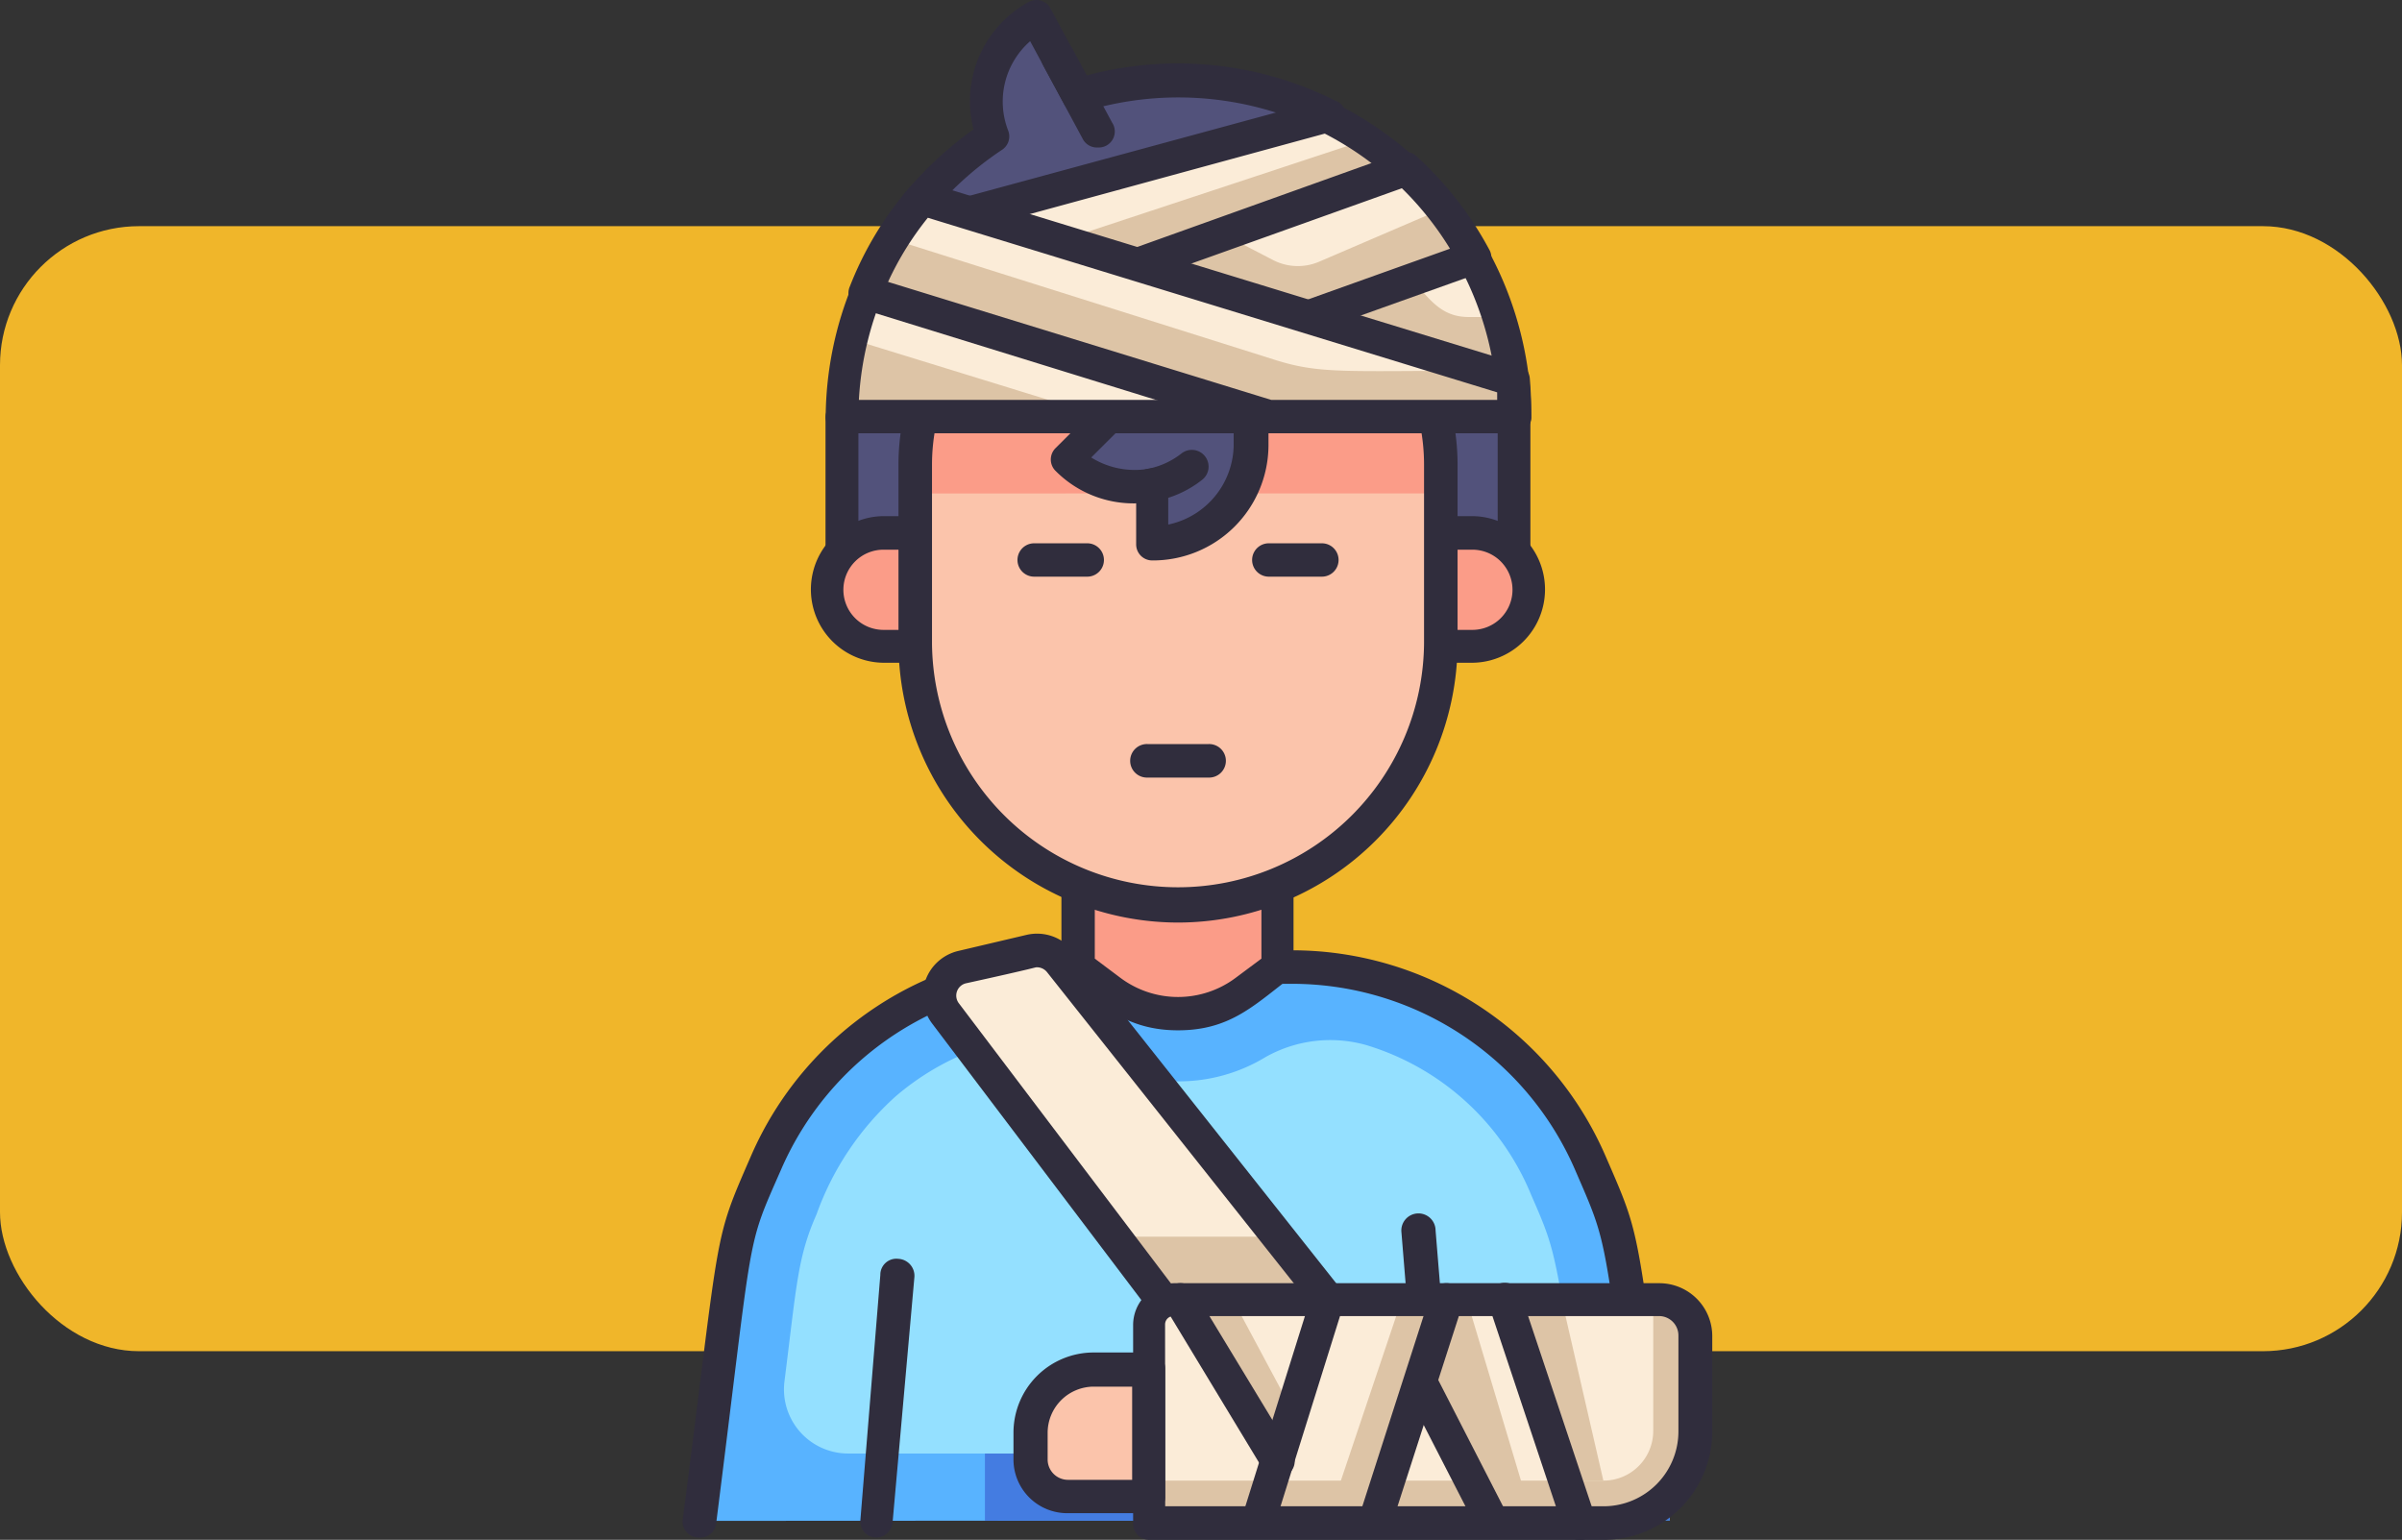 <svg xmlns="http://www.w3.org/2000/svg" width="190" height="121.815" viewBox="0 0 190 121.815">
  <rect x="0" y="0" width="190" height="121.815" fill="#333333" stroke="none"/>
  <g id="Grupo_1063790" data-name="Grupo 1063790" transform="translate(-1230 -253.714)">
    <rect id="Rectángulo_372586" data-name="Rectángulo 372586" width="190" height="89" rx="11" transform="translate(1230 271.606)" fill="#f0b62a"/>
    <g id="Patient_Accident" data-name="Patient Accident" transform="translate(1284 253.714)">
      <path id="Trazado_793727" data-name="Trazado 793727" d="M93.732,104.06c-4.186-22.987-4.009-23-5.442-26.286l-.875-2.017a25.715,25.715,0,0,0-23.6-15.477h-18a25.753,25.753,0,0,0-23.6,15.477c-2.994,6.889-2.3,5.074-5.29,28.341Z" transform="translate(-15.641 16.216)" fill="#58b3ff"/>
      <path id="Trazado_793728" data-name="Trazado 793728" d="M34.76,83.44V97.864l54.183-.025-2.613-14.4Z" transform="translate(-10.851 22.437)" fill="#447ce1"/>
      <path id="Trazado_793729" data-name="Trazado 793729" d="M79.927,97.555H27.266a5.074,5.074,0,0,1-5-5.683c.964-7.612,1.028-9.819,2.537-13.232a22.949,22.949,0,0,1,6.216-9.3,20.691,20.691,0,0,1,7.536-4.148,10.479,10.479,0,0,1,8.056,1,13.194,13.194,0,0,0,13.714,0,10.441,10.441,0,0,1,7.954-.951A20.5,20.5,0,0,1,81.348,77.13c1.966,4.466,1.713,4.326,3.565,14.513a5.074,5.074,0,0,1-4.986,5.912Z" transform="translate(-14.217 17.431)" fill="#94e0ff"/>
      <path id="Trazado_793730" data-name="Trazado 793730" d="M17.2,105.7a1.269,1.269,0,0,1-1.269-1.5c3.032-23.52,2.36-21.731,5.392-28.7A27.034,27.034,0,0,1,46.09,59.24h18A27.034,27.034,0,0,1,88.906,75.5c2.943,6.774,2.309,5.074,5.392,27.25a1.326,1.326,0,1,1-2.626.368C88.588,81,89.248,82.938,86.482,76.557A24.408,24.408,0,0,0,64.091,61.891h-18A24.4,24.4,0,0,0,23.711,76.557c-2.842,6.483-2.131,4.212-5.151,28.049A1.269,1.269,0,0,1,17.2,105.7Z" transform="translate(-15.914 15.937)" fill="#302d3d"/>
      <path id="Trazado_793731" data-name="Trazado 793731" d="M29.526,79.56,27.94,98.919" transform="translate(-12.683 21.395)" fill="#fff"/>
      <path id="Trazado_793732" data-name="Trazado 793732" d="M28.271,100.531A1.269,1.269,0,0,1,27,99.1l1.573-19.346A1.269,1.269,0,0,1,30,78.482a1.345,1.345,0,0,1,1.269,1.434l-1.725,19.4a1.332,1.332,0,0,1-1.269,1.218Z" transform="translate(-12.938 21.103)" fill="#302d3d"/>
      <path id="Trazado_793733" data-name="Trazado 793733" d="M63.595,99.636,61.73,76.75" transform="translate(-3.606 20.64)" fill="#fff"/>
      <path id="Trazado_793734" data-name="Trazado 793734" d="M63.865,101.237A1.269,1.269,0,0,1,62.6,99.968L60.732,77.133a1.354,1.354,0,1,1,2.7-.152L65.3,99.816a1.269,1.269,0,0,1-1.434,1.421Z" transform="translate(-3.877 20.359)" fill="#302d3d"/>
      <path id="Trazado_793735" data-name="Trazado 793735" d="M25.82,25.96H79.039V40.384H25.82Z" transform="translate(-13.253 6.997)" fill="#52527b"/>
      <path id="Trazado_793736" data-name="Trazado 793736" d="M79.307,41.961H26.089a1.269,1.269,0,0,1-1.269-1.269V26.269A1.269,1.269,0,0,1,26.089,25H79.307a1.269,1.269,0,0,1,1.269,1.269V40.642a1.269,1.269,0,0,1-1.269,1.319ZM27.421,39.323H77.988V27.537H27.421Z" transform="translate(-13.521 6.739)" fill="#302d3d"/>
      <path id="Trazado_793737" data-name="Trazado 793737" d="M75.9,42.166H29.428a4.478,4.478,0,1,1,0-8.956H75.9a4.478,4.478,0,1,1,0,8.956Z" transform="translate(-13.486 8.944)" fill="#fb9c88"/>
      <path id="Trazado_793738" data-name="Trazado 793738" d="M76.177,43.765H29.708a5.8,5.8,0,1,1,0-11.6h46.47a5.8,5.8,0,1,1,0,11.6Zm-46.47-8.944a3.172,3.172,0,1,0,0,6.343h46.47a3.172,3.172,0,1,0,0-6.343Z" transform="translate(-13.766 8.665)" fill="#302d3d"/>
      <path id="Trazado_793739" data-name="Trazado 793739" d="M56.339,62.7,53.8,64.613a8.88,8.88,0,0,1-10.694,0L40.57,62.7V51.28H56.339Z" transform="translate(-9.29 13.798)" fill="#fb9c88"/>
      <path id="Trazado_793740" data-name="Trazado 793740" d="M48.753,67.977c-3.958,0-5.963-1.9-8.69-3.945a1.269,1.269,0,0,1-.533-1.066V51.549A1.269,1.269,0,0,1,40.8,50.28h15.82a1.269,1.269,0,0,1,1.269,1.269V62.966a1.357,1.357,0,0,1-.533,1.066c-2.728,2.106-4.643,3.945-8.6,3.945Zm-6.584-5.671,2.03,1.522a7.612,7.612,0,0,0,9.109,0l2.042-1.522V52.893H42.169Z" transform="translate(-9.57 13.53)" fill="#302d3d"/>
      <path id="Trazado_793741" data-name="Trazado 793741" d="M51.2,67.492A20.793,20.793,0,0,1,30.41,46.7V32.566A17.139,17.139,0,0,1,47.536,15.44h7.333A17.126,17.126,0,0,1,71.983,32.566V46.7A20.78,20.78,0,0,1,51.2,67.492Z" transform="translate(-12.02 4.171)" fill="#fbc4ab"/>
      <path id="Trazado_793742" data-name="Trazado 793742" d="M71.983,34.863v-2.3A17.126,17.126,0,0,0,54.869,15.44H47.536A17.126,17.126,0,0,0,30.41,32.566v2.3Z" transform="translate(-12.02 4.171)" fill="#fb9c88"/>
      <path id="Trazado_793743" data-name="Trazado 793743" d="M51.482,69.09A22.137,22.137,0,0,1,29.37,46.978V32.846A18.458,18.458,0,0,1,47.816,14.4h7.333A18.471,18.471,0,0,1,73.594,32.846V46.978A22.137,22.137,0,0,1,51.482,69.09ZM47.816,17.077A15.807,15.807,0,0,0,32.021,32.846V46.978a19.461,19.461,0,0,0,38.921,0V32.846A15.807,15.807,0,0,0,55.148,17.051Z" transform="translate(-12.299 3.892)" fill="#302d3d"/>
      <path id="Trazado_793744" data-name="Trazado 793744" d="M56.939,36.5h-4.2a1.319,1.319,0,0,1,0-2.639h4.2a1.319,1.319,0,0,1,0,2.639Z" transform="translate(-6.376 9.119)" fill="#302d3d"/>
      <path id="Trazado_793745" data-name="Trazado 793745" d="M42.309,36.5h-4.2a1.319,1.319,0,0,1,0-2.639h4.2a1.319,1.319,0,0,1,0,2.639Z" transform="translate(-10.306 9.119)" fill="#302d3d"/>
      <path id="Trazado_793746" data-name="Trazado 793746" d="M46.729,23.17,39.84,30.046a7.5,7.5,0,0,0,6.787,2.068V36.77a7.815,7.815,0,0,0,7.815-7.815V23.17Z" transform="translate(-9.486 6.247)" fill="#52527b"/>
      <path id="Trazado_793747" data-name="Trazado 793747" d="M46.888,38.36a1.269,1.269,0,0,1-1.269-1.269V33.844a8.69,8.69,0,0,1-6.343-2.537,1.269,1.269,0,0,1,0-1.865l6.889-6.889a1.269,1.269,0,0,1,.939-.393h7.713a1.269,1.269,0,0,1,1.269,1.332v5.785a9.147,9.147,0,0,1-9.2,9.083Zm0-7.307a1.269,1.269,0,0,1,1.269,1.269v3.2a6.508,6.508,0,0,0,5.176-6.343V24.761h-5.8l-5.468,5.455a6.5,6.5,0,0,0,4.821.837Z" transform="translate(-9.748 5.976)" fill="#302d3d"/>
      <path id="Trazado_793748" data-name="Trazado 793748" d="M45.493,32.122a1.312,1.312,0,1,1-.241-2.613,6.2,6.2,0,0,0,2.537-1.18,1.325,1.325,0,1,1,1.624,2.093,8.462,8.462,0,0,1-3.92,1.7Z" transform="translate(-8.353 7.559)" fill="#302d3d"/>
      <path id="Trazado_793749" data-name="Trazado 793749" d="M79.036,31.34H25.83a26.641,26.641,0,0,1,53.206,0Z" transform="translate(-13.25 1.668)" fill="#fbecd8"/>
      <path id="Trazado_793750" data-name="Trazado 793750" d="M54.89,20.376l8.259-2.956c1.4,1.573,2.3,2.956,4.478,2.956h2.41a24.472,24.472,0,0,1,1.028,4.948Z" transform="translate(-5.444 4.703)" fill="#ddc4a6"/>
      <path id="Trazado_793751" data-name="Trazado 793751" d="M66.786,10.994,46.057,18.416,39.46,16.7,63.8,8.66A29.356,29.356,0,0,1,66.786,10.994Z" transform="translate(-9.589 2.35)" fill="#ddc4a6"/>
      <path id="Trazado_793752" data-name="Trazado 793752" d="M46.635,27.311H25.83a26.324,26.324,0,0,1,.723-6.191Z" transform="translate(-13.25 5.697)" fill="#ddc4a6"/>
      <path id="Trazado_793753" data-name="Trazado 793753" d="M79.3,33.178H26.1A1.269,1.269,0,0,1,24.83,31.91a27.91,27.91,0,0,1,55.819,0A1.269,1.269,0,0,1,79.3,33.178ZM27.456,30.54H77.947a25.284,25.284,0,0,0-50.491,0Z" transform="translate(-13.518 1.098)" fill="#302d3d"/>
      <path id="Trazado_793754" data-name="Trazado 793754" d="M50.017,49.031H45.171a1.326,1.326,0,1,1,0-2.651h4.846a1.326,1.326,0,1,1,0,2.651Z" transform="translate(-8.411 12.482)" fill="#302d3d"/>
      <path id="Trazado_793755" data-name="Trazado 793755" d="M70.819,17.477,47.5,25.863,44.66,17.921,65.389,10.5a27.06,27.06,0,0,1,5.43,6.977Z" transform="translate(-8.192 2.844)" fill="#fbecd8"/>
      <path id="Trazado_793756" data-name="Trazado 793756" d="M61.234,20.307l9.692-3.5A26.566,26.566,0,0,0,68.389,13l-9.743,4.186a4.275,4.275,0,0,1-3.666-.14l-3.958-2.055L44.26,17.4l8.094,2.537,5.366,1.649,3.489-1.269Z" transform="translate(-8.299 3.516)" fill="#ddc4a6"/>
      <path id="Trazado_793757" data-name="Trazado 793757" d="M47.792,27.464a1.345,1.345,0,0,1-1.269-.875l-2.842-7.916a1.269,1.269,0,0,1,.8-1.713L65.2,9.538a1.269,1.269,0,0,1,1.332.266,27.529,27.529,0,0,1,5.747,7.371,1.269,1.269,0,0,1-.723,1.852c-24.9,8.88-23.419,8.436-23.761,8.436ZM46.65,19.027,48.6,24.47c45.81-16.391-2.8,1.028,20.577-7.358a24.865,24.865,0,0,0-3.806-4.783Z" transform="translate(-8.482 2.563)" fill="#302d3d"/>
      <path id="Trazado_793758" data-name="Trazado 793758" d="M43.28,7.254,40.007,1a7.612,7.612,0,0,0-3.463,9.426,26.958,26.958,0,0,0-6.013,5.48l.457,1.637,32.02-8.69a26.489,26.489,0,0,0-19.727-1.6Z" transform="translate(-11.987 0.292)" fill="#52527b"/>
      <path id="Trazado_793759" data-name="Trazado 793759" d="M31.213,19.187a1.269,1.269,0,0,1-1.269-.977c-.622-2.3-.774-2.131.266-3.375a28.887,28.887,0,0,1,5.074-4.618A8.944,8.944,0,0,1,39.611.157,1.269,1.269,0,0,1,41.4.7l2.829,5.252A27.834,27.834,0,0,1,63.88,7.934a1.269,1.269,0,0,1-.241,2.461c-34.329,9.362-32.16,8.792-32.426,8.792ZM39.763,3.24a6.343,6.343,0,0,0-1.751,7.041,1.269,1.269,0,0,1-.507,1.573,25.969,25.969,0,0,0-4.922,4.263L59.2,8.885a25.474,25.474,0,0,0-15.223-.063,1.269,1.269,0,0,1-1.548-.647Z" transform="translate(-12.277 0.019)" fill="#302d3d"/>
      <path id="Trazado_793760" data-name="Trazado 793760" d="M64.816,89.62,41.435,60.188a2.284,2.284,0,0,0-2.334-.825l-5.392,1.269a2.309,2.309,0,0,0-1.269,3.641l22.7,30.016Z" transform="translate(-11.602 15.953)" fill="#fbecd8"/>
      <path id="Trazado_793761" data-name="Trazado 793761" d="M42.83,77.1l9.388,12.407,9.68-4.669L55.757,77.1Z" transform="translate(-8.683 20.734)" fill="#ddc4a6"/>
      <path id="Trazado_793762" data-name="Trazado 793762" d="M55.427,95.915a1.269,1.269,0,0,1-1.053-.533L31.615,65.3A3.641,3.641,0,0,1,33.7,59.569L39.087,58.3a3.641,3.641,0,0,1,3.679,1.269L66.147,89.09a1.332,1.332,0,0,1-.469,2.017c-10.542,5.1-9.819,4.808-10.25,4.808ZM39.912,60.863c-.178,0,.165,0-5.62,1.269a1,1,0,0,0-.558,1.573L55.82,92.883l7.218-3.489L40.7,61.231A1.028,1.028,0,0,0,39.912,60.863Z" transform="translate(-11.892 15.658)" fill="#302d3d"/>
      <path id="Trazado_793763" data-name="Trazado 793763" d="M78.638,29.661H59.229L27.31,19.791a25.588,25.588,0,0,1,4.478-7.421L78.474,26.68a27.72,27.72,0,0,1,.165,2.981Z" transform="translate(-12.852 3.346)" fill="#fbecd8"/>
      <path id="Trazado_793764" data-name="Trazado 793764" d="M78.638,28.982H59.229L27.31,19.112A26.108,26.108,0,0,1,29.454,14.9l30.282,9.553c3.59,1.129,5.544.85,16.492.85l2.284.7A27.723,27.723,0,0,1,78.638,28.982Z" transform="translate(-12.852 4.026)" fill="#ddc4a6"/>
      <path id="Trazado_793765" data-name="Trazado 793765" d="M78.923,31.215H59.12L27.2,21.345a1.269,1.269,0,0,1-.837-1.751,26.869,26.869,0,0,1,4.707-7.815,1.269,1.269,0,0,1,1.383-.406L79.215,25.709a1.345,1.345,0,0,1,.926,1.116,28.161,28.161,0,0,1,.1,3.121,1.269,1.269,0,0,1-1.319,1.269ZM59.7,28.576H77.565v-.6L32.529,14.164a24.244,24.244,0,0,0-3.146,5.074Z" transform="translate(-13.137 3.062)" fill="#302d3d"/>
      <path id="Trazado_793766" data-name="Trazado 793766" d="M42.712,10.971a1.269,1.269,0,0,1-1.167-.7l-3.121-5.8a1.328,1.328,0,0,1,2.334-1.269L43.879,9a1.269,1.269,0,0,1-1.167,1.966Z" transform="translate(-9.91 0.699)" fill="#302d3d"/>
      <path id="Trazado_793767" data-name="Trazado 793767" d="M46.929,81H85.368a2.854,2.854,0,0,1,2.854,2.854v7.612A7.231,7.231,0,0,1,80.991,98.7H45V83.042A1.979,1.979,0,0,1,46.929,81Z" transform="translate(-8.101 21.782)" fill="#fbecd8"/>
      <path id="Trazado_793768" data-name="Trazado 793768" d="M71.686,81.05l3.286,14.285H71.953L67.17,81.05Z" transform="translate(-2.145 21.795)" fill="#ddc4a6"/>
      <path id="Trazado_793769" data-name="Trazado 793769" d="M51.227,81.05l4.719,8.817-1.218,3.882L46.52,81.05Z" transform="translate(-7.692 21.795)" fill="#ddc4a6"/>
      <path id="Trazado_793770" data-name="Trazado 793770" d="M88.209,83.892V91.5a7.206,7.206,0,0,1-7.218,7.244H45V95.335H80.927A3.933,3.933,0,0,0,84.873,91.4V81.05h.495a2.842,2.842,0,0,1,2.842,2.842Z" transform="translate(-8.1 21.795)" fill="#ddc4a6"/>
      <path id="Trazado_793771" data-name="Trazado 793771" d="M65.473,80.81,70.8,98.6l-3.133.165L62.01,87.825l1.928-7.015Z" transform="translate(-3.531 21.731)" fill="#ddc4a6"/>
      <path id="Trazado_793772" data-name="Trazado 793772" d="M56.12,98.481,61.981,81.05H65.52L59.913,98.481Z" transform="translate(-5.113 21.795)" fill="#ddc4a6"/>
      <path id="Trazado_793773" data-name="Trazado 793773" d="M81.259,100.3H45.269A1.269,1.269,0,0,1,44,99.029V83.311A3.311,3.311,0,0,1,47.2,80H85.636a4.186,4.186,0,0,1,4.174,4.174v7.612A8.576,8.576,0,0,1,81.259,100.3ZM46.537,97.647H81.259a5.924,5.924,0,0,0,5.874-5.912V84.123A1.535,1.535,0,0,0,85.6,82.6H47.2a.66.66,0,0,0-.672.66Z" transform="translate(-8.369 21.513)" fill="#302d3d"/>
      <path id="Trazado_793774" data-name="Trazado 793774" d="M42.538,85.41H46.99V95.419H40.508A2.918,2.918,0,0,1,37.59,92.5V90.37a4.96,4.96,0,0,1,4.948-4.96Z" transform="translate(-10.091 22.966)" fill="#fbc4ab"/>
      <g id="Grupo_1061896" data-name="Grupo 1061896" transform="translate(26.167 101.501)">
        <path id="Trazado_793775" data-name="Trazado 793775" d="M47.273,97.032H40.79a4.25,4.25,0,0,1-4.25-4.237V90.663a6.343,6.343,0,0,1,6.343-6.343h4.389a1.269,1.269,0,0,1,1.269,1.269V95.712a1.269,1.269,0,0,1-1.269,1.319ZM42.883,87.022a3.654,3.654,0,0,0-3.641,3.641v2.131a1.611,1.611,0,0,0,1.611,1.6h5.074V87.022Z" transform="translate(-36.54 -78.827)" fill="#302d3d"/>
        <path id="Trazado_793776" data-name="Trazado 793776" d="M52.106,100.084a1.269,1.269,0,0,1-1.269-1.713L56.3,80.928a1.269,1.269,0,0,1,1.649-.863,1.332,1.332,0,0,1,.875,1.662L53.374,99.158a1.269,1.269,0,0,1-1.269.926Z" transform="translate(-32.721 -79.99)" fill="#302d3d"/>
        <path id="Trazado_793777" data-name="Trazado 793777" d="M59.4,100.083a1.269,1.269,0,0,1-1.269-1.725l5.607-17.431a1.33,1.33,0,0,1,2.537.8L60.653,99.17a1.269,1.269,0,0,1-1.256.913Z" transform="translate(-30.764 -79.988)" fill="#302d3d"/>
        <path id="Trazado_793778" data-name="Trazado 793778" d="M67.581,98.24a1.269,1.269,0,0,1-1.18-.71l-5.29-10.3a1.325,1.325,0,0,1,2.36-1.205l5.29,10.314a1.269,1.269,0,0,1-1.18,1.9Z" transform="translate(-29.979 -78.564)" fill="#302d3d"/>
        <path id="Trazado_793779" data-name="Trazado 793779" d="M73.35,100.3a1.345,1.345,0,0,1-1.269-.9L66.195,81.753a1.338,1.338,0,1,1,2.537-.85l5.9,17.659A1.269,1.269,0,0,1,73.35,100.3Z" transform="translate(-28.593 -79.99)" fill="#302d3d"/>
        <path id="Trazado_793780" data-name="Trazado 793780" d="M54.908,95.352a1.345,1.345,0,0,1-1.142-.634L46.091,82.031a1.332,1.332,0,0,1,.444-1.827,1.269,1.269,0,0,1,1.814.457l7.688,12.686a1.269,1.269,0,0,1-1.129,2Z" transform="translate(-34.026 -79.989)" fill="#302d3d"/>
      </g>
    </g>
  </g>
</svg>

